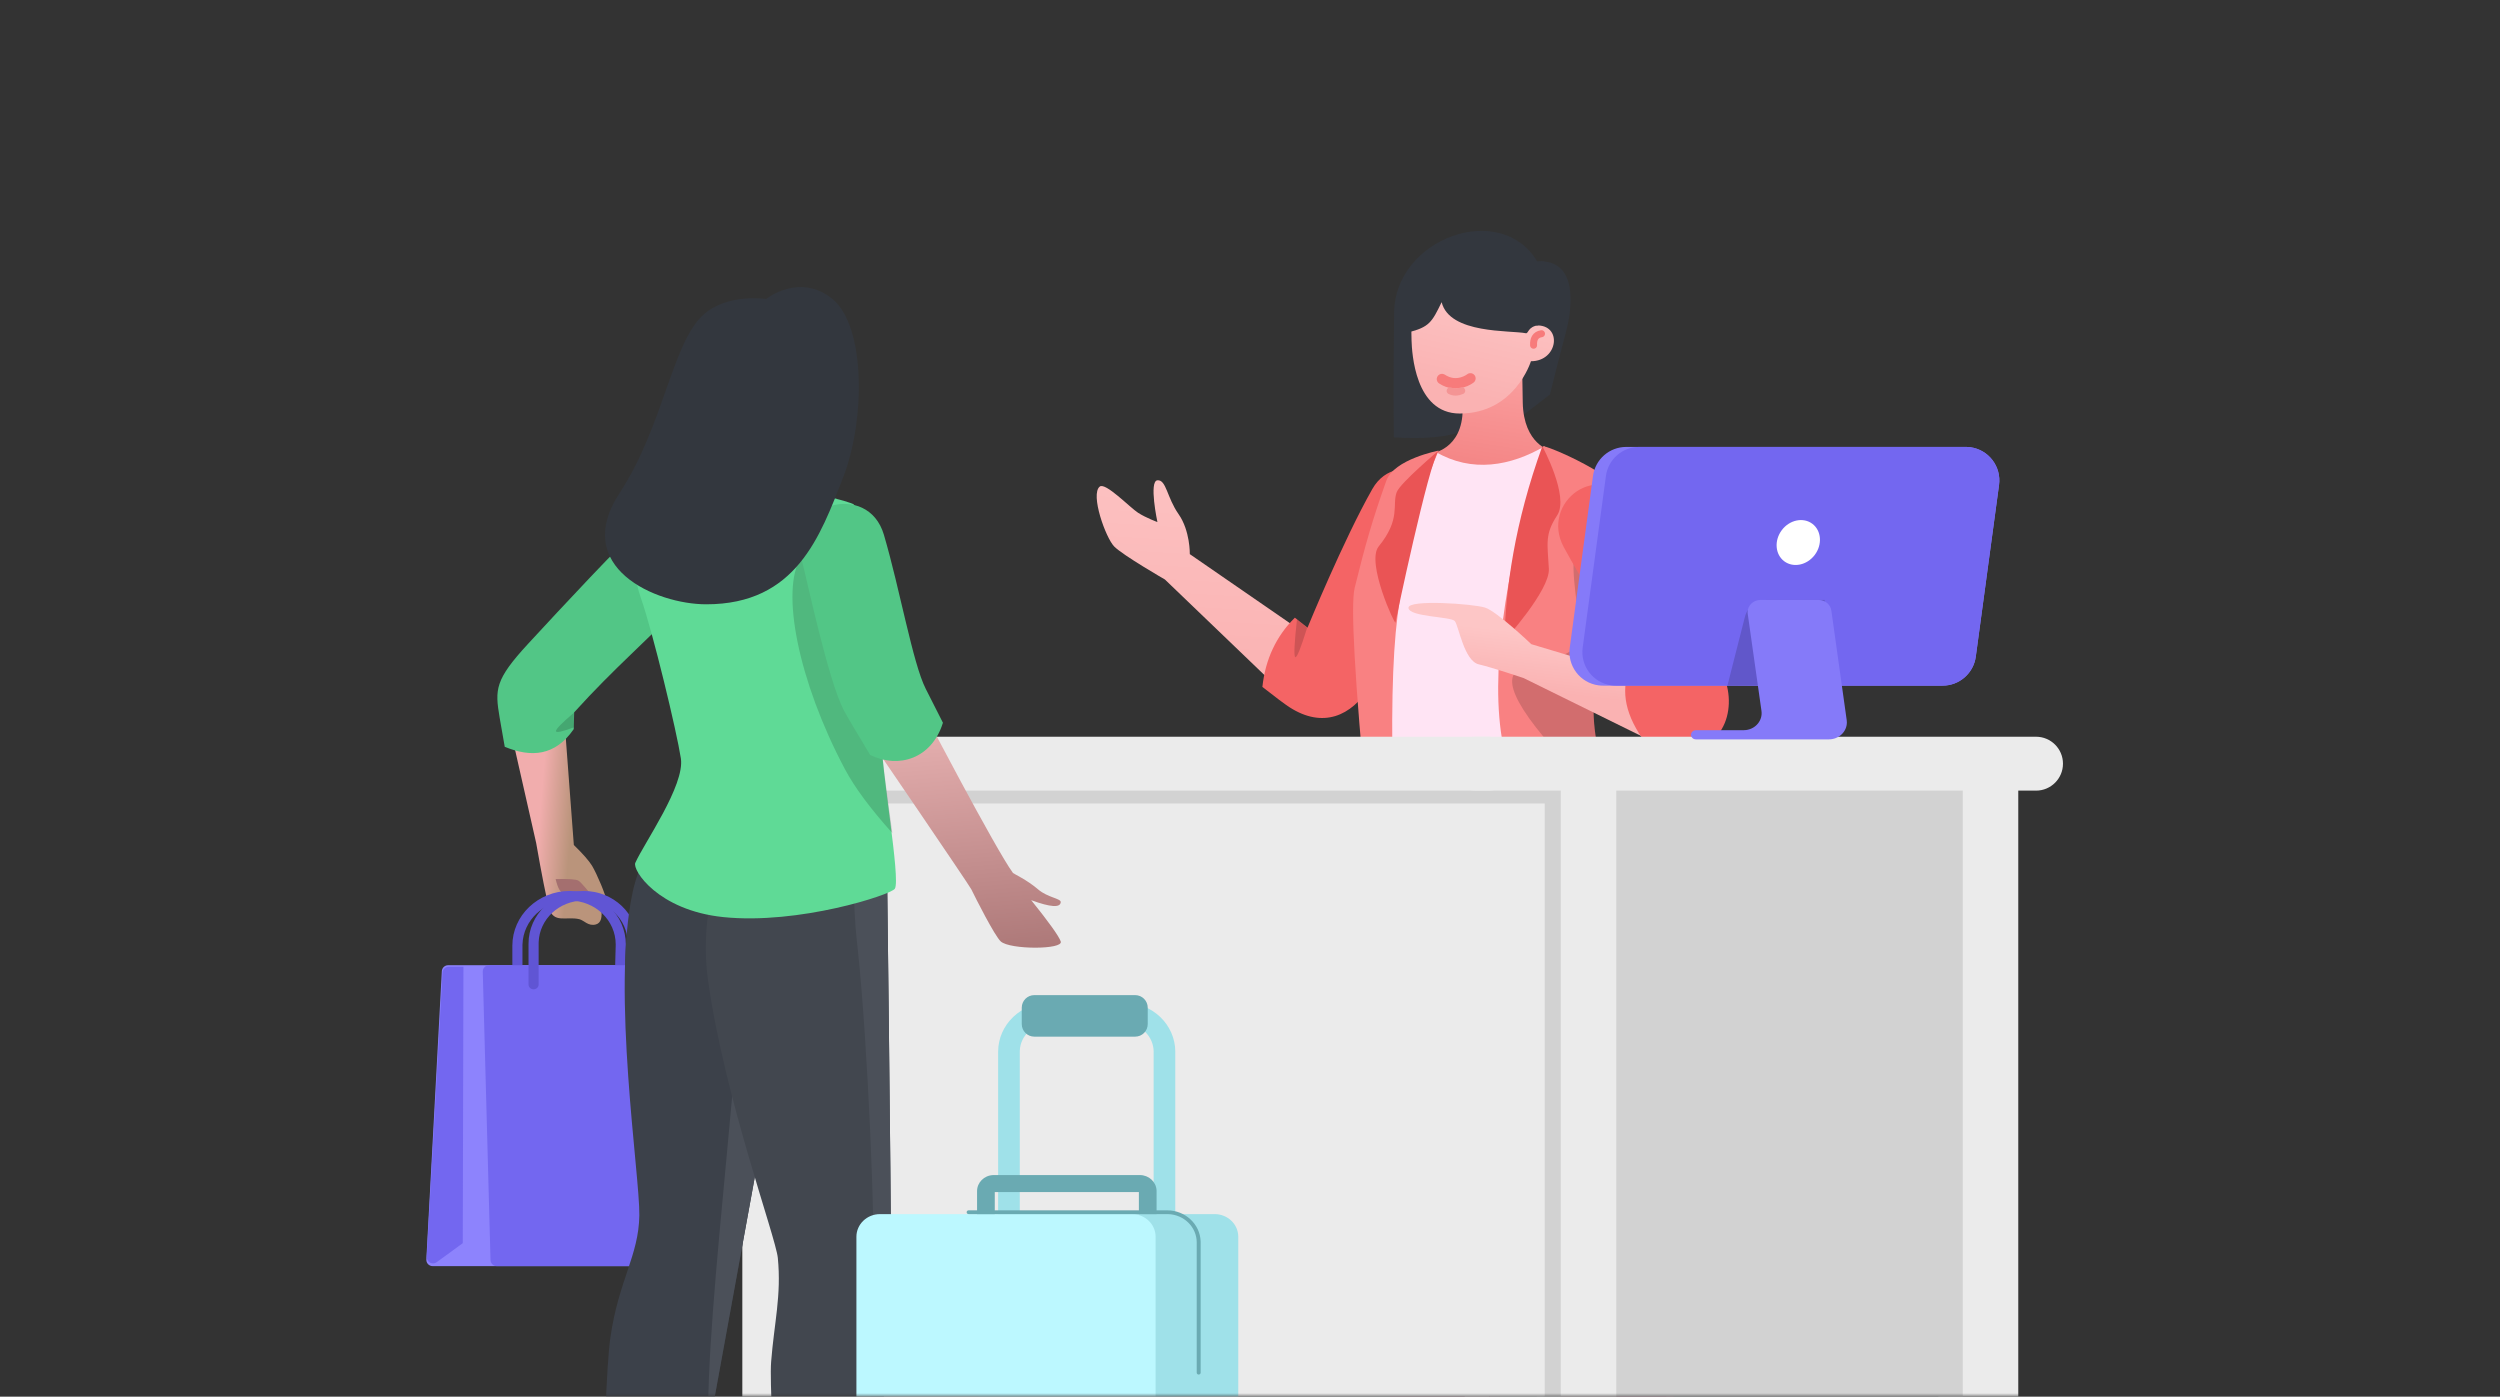 <?xml version="1.0" encoding="UTF-8"?>
<svg width="358px" height="200px" viewBox="0 0 358 200" version="1.1" xmlns="http://www.w3.org/2000/svg"
		 xmlns:xlink="http://www.w3.org/1999/xlink">
	<rect x="0" y="0" width="358" height="200" fill="#333333" stroke="none"/>
	<title>Illustration</title>
	<defs>
		<path
			d="M6,0 L352,0 C355.314,-6.08718376e-16 358,2.686 358,6 L358,200 L358,200 L0,200 L0,6 C-4.05812251e-16,2.686 2.686,6.08718376e-16 6,0 Z"
			id="path-1"></path>
		<linearGradient x1="100%" y1="28.702%" x2="100%" y2="138.491%" id="linearGradient-3">
			<stop stop-color="#7E1939" offset="0%"></stop>
			<stop stop-color="#E35785" offset="100%"></stop>
		</linearGradient>
		<linearGradient x1="100%" y1="28.702%" x2="100%" y2="96.604%" id="linearGradient-4">
			<stop stop-color="#9C2248" offset="0%"></stop>
			<stop stop-color="#E35785" offset="100%"></stop>
		</linearGradient>
		<linearGradient x1="42.833%" y1="-28.186%" x2="50%" y2="91.05%" id="linearGradient-5">
			<stop stop-color="#FDC6C6" offset="0%"></stop>
			<stop stop-color="#FAB2B2" offset="100%"></stop>
		</linearGradient>
		<linearGradient x1="44.771%" y1="-28.186%" x2="62.919%" y2="121.547%" id="linearGradient-6">
			<stop stop-color="#FFAFAF" offset="0%"></stop>
			<stop stop-color="#F07777" offset="100%"></stop>
		</linearGradient>
		<linearGradient x1="31.713%" y1="-1.016%" x2="55.144%" y2="86.96%" id="linearGradient-7">
			<stop stop-color="#FDC6C6" offset="0%"></stop>
			<stop stop-color="#FAB2B2" offset="100%"></stop>
		</linearGradient>
		<linearGradient x1="42.314%" y1="24.938%" x2="50%" y2="63.158%" id="linearGradient-8">
			<stop stop-color="#FDC6C6" offset="0%"></stop>
			<stop stop-color="#FAB2B2" offset="100%"></stop>
		</linearGradient>
		<linearGradient x1="40.233%" y1="35.954%" x2="59.343%" y2="59.89%" id="linearGradient-9">
			<stop stop-color="#F1ADAD" offset="0%"></stop>
			<stop stop-color="#BA947B" offset="100%"></stop>
		</linearGradient>
		<linearGradient x1="43.599%" y1="-28.186%" x2="50%" y2="111.154%" id="linearGradient-10">
			<stop stop-color="#FDC6C6" offset="0%"></stop>
			<stop stop-color="#A47070" offset="100%"></stop>
		</linearGradient>
		<linearGradient x1="46.493%" y1="-28.186%" x2="50%" y2="111.154%" id="linearGradient-11">
			<stop stop-color="#FDC6C6" offset="0%"></stop>
			<stop stop-color="#A47070" offset="100%"></stop>
		</linearGradient>
	</defs>
	<g id="📝-Pages-New" stroke="none" stroke-width="1" fill="none" fill-rule="evenodd">
		<g id="Knowledge-Base" transform="translate(-288, -445)">
			<g id="Illustration" transform="translate(288, 445)">
				<mask id="mask-2" fill="white">
					<use xlink:href="#path-1"></use>
				</mask>
				<g id="Mask"></g>
				<g mask="url(#mask-2)">
					<g transform="translate(61, 32)">
						<g id="Wom2.4"
							 transform="translate(141, 109) scale(-1, 1) translate(-141, -109) translate(95, 0.5)">
							<g id="LLeg" transform="translate(27.062, 78.229)">
								<path
									d="M-6.88594311e-15,4.37589234e-14 C-6.88594311e-15,4.37589234e-14 6.481,59.226 7.01,64.638 C7.539,70.049 6.481,73.968 6.047,79.557 C5.614,85.146 7.701,120.3 7.701,120.3 C10.77,122.06 14.422,122.405 19.065,120.353 C19.065,120.353 23.329,76.56 23.288,66.586 C23.263,60.636 23.912,0.668 23.912,0.668 L-6.88594311e-15,4.37589234e-14 Z"
									id="Path" fill="url(#linearGradient-3)"></path>
								<ellipse id="Oval" fill-opacity="0.192" fill="#FFFFFF"
												 transform="translate(19.727, 67.045) rotate(3) translate(-19.727, -67.045) "
												 cx="19.727" cy="67.045" rx="2.584" ry="4.004"></ellipse>
								<path
									d="M10.356,65.124 C10.888,68.87 9.458,75.967 6.066,86.414 L6.023,84.697 C5.975,82.425 5.973,80.654 6.039,79.671 L6.047,79.557 C6.467,74.154 7.469,70.312 7.058,65.174 L6.969,64.224 C6.746,62.034 6.056,55.61 5.19,47.622 L5.665,48.927 C8.293,56.213 9.857,61.612 10.356,65.124 Z"
									id="Path" fill-opacity="0.192" fill="#FFFFFF"></path>
							</g>
							<g id="RLeg" transform="translate(6.461, 75.75)">
								<path
									d="M16.46,0 C16.46,0 9.389,5.966 7.532,14.537 C4.438,28.825 5.995,55.214 5.903,61 C5.816,66.787 3.593,70.278 2.401,78.46 C1.209,86.642 2.389,123.207 2.389,123.207 C5.549,124.992 8.977,125.12 12.745,123.1 L34.878,1.908 L16.46,0 Z"
									id="Path" fill="url(#linearGradient-4)"></path>
								<ellipse id="Oval" fill-opacity="0.192" fill="#FFFFFF"
												 transform="translate(17.539, 68.292) rotate(5) translate(-17.539, -68.292) "
												 cx="17.539" cy="68.292" rx="2.906" ry="4.621"></ellipse>
								<path
									d="M11.749,5.325 L14.511,5.681 C12.084,10.027 10.858,19.938 10.833,35.414 L10.833,35.905 C10.833,59.305 6.321,67.548 4.505,77.622 L4.451,77.927 C3.364,84.174 2.55,94.185 2.008,107.959 L1.953,104.544 C1.802,94.138 1.799,82.595 2.401,78.46 C3.593,70.278 5.816,66.787 5.903,61 L5.907,60.425 C5.906,53.641 4.53,28.396 7.532,14.537 C8.316,10.917 10.03,7.762 11.749,5.325 Z"
									id="Path" fill-opacity="0.192" fill="#FFFFFF"></path>
							</g>
							<g id="LArm" transform="translate(41.039, 34.685)">
								<path
									d="M36.581,12.166 C36.581,12.166 36.514,8.825 38.192,6.436 C39.87,4.046 39.937,1.508 41.207,1.591 C42.477,1.674 41.219,7.574 41.219,7.574 C41.219,7.574 42.83,6.987 43.988,6.245 C45.145,5.503 48.655,1.844 49.475,2.492 C50.866,3.597 48.626,9.828 47.406,11.074 C46.182,12.321 40.142,15.803 40.142,15.803 L22.352,32.886 L19.692,23.817 L36.581,12.166 Z"
									id="Path" fill="url(#linearGradient-5)"></path>
								<path
									d="M0.999,10.658 C3.742,16.721 8.763,27.858 10.833,31.181 C13.427,35.343 17.518,37.176 22.307,34.089 C22.975,33.658 24.268,32.689 26.187,31.183 C25.761,27.228 24.211,23.922 21.539,21.265 C20.329,22.218 19.724,22.695 19.724,22.695 C19.724,22.695 14.578,10.12 10.438,2.835 C6.852,-3.468 -3.175,1.44 0.999,10.658 Z"
									id="Path" fill="#F46465"></path>
								<path
									d="M19.778,22.702 C20.699,25.681 21.268,27.085 21.483,26.912 C21.698,26.74 21.616,24.947 21.236,21.534 L19.778,22.702 Z"
									id="Path" fill-opacity="0.16" fill="#000000"></path>
							</g>
							<g id="Head" transform="translate(22.613, 0)">
								<path
									d="M7.573,21.808 L7.573,27.173 L3.44,24.001 C3.44,24.001 2.17,18.861 1.137,15.043 C0.489,12.649 -1.09,4.547 5.265,4.927 C10.471,-3.821 25.632,1.593 25.752,12.28 C25.898,25.133 25.779,30.138 25.779,30.138 C17.206,30.607 12.381,29.425 7.573,21.808 Z"
									id="Path" fill="#33373E"></path>
								<path
									d="M3.351,32.023 C3.351,32.023 7.196,31.162 7.329,25.157 C7.462,19.152 7.369,17.102 7.369,17.102 L15.837,16.957 C15.837,16.957 15.93,23.649 15.931,26.07 C15.935,31.956 20.475,32.438 20.475,32.438 C20.475,32.438 19.699,37.295 12.026,37.706 C6.034,38.027 3.351,32.023 3.351,32.023 Z"
									id="Path" fill="url(#linearGradient-6)"></path>
								<path
									d="M5.395,14.104 C1.617,13.964 2.233,19.236 6.157,19.229 C6.157,19.229 8.437,26.718 16.351,26.718 C22.778,26.718 23.196,17.99 23.254,16.248 C23.317,14.392 23.325,8.292 23.325,8.292 L5.248,8.284 L5.395,14.104 Z"
									id="Path" fill="url(#linearGradient-7)"></path>
								<path
									d="M5.102,14.069 C6.668,14.315 6.478,15.303 6.904,15.217 C9.065,14.779 17.816,15.357 18.943,10.77 C20.345,13.636 20.687,14.34 23.774,15.109 L23.774,6.712 L4.249,4.927 C4.249,4.927 4.552,13.982 5.102,14.069 Z"
									id="Path" fill="#33373E"></path>
								<path d="M14.961,21.057 C14.961,21.057 16.284,23.087 18.8,22.407"
											id="Path" stroke="#F77B7B" stroke-width="1.5" stroke-linecap="round"
											transform="translate(16.881, 21.802) rotate(-18) translate(-16.881, -21.802) "></path>
								<path d="M16.066,23.478 C16.661,23.715 17.226,23.714 17.721,23.439"
											id="Path" stroke="#F49494" stroke-linecap="round"
											transform="translate(16.894, 23.545) rotate(2) translate(-16.894, -23.545) "></path>
								<path d="M5.578,17.034 C5.806,16.219 5.693,15.504 4.842,15.169"
											id="Path-8" stroke="#F77B7B" stroke-linecap="round"
											transform="translate(5.261, 16.101) rotate(-13) translate(-5.261, -16.101) "></path>
							</g>
							<g id="Body" transform="translate(12.921, 30.793)">
								<path
									d="M13.901,0.616 C18.726,3.433 24.304,4.465 29.496,1.407 C37.97,17.333 40.082,36.336 38.044,57.34 C25.687,62.003 15.302,61.086 6.461,55.756 L13.901,0.616 Z"
									id="Path" fill="#FFE4F4"></path>
								<path
									d="M14.112,0.629 C22.103,25.581 26.895,60.956 1.938,54.802 C15.195,31.535 -2.827,21.063 1.258,9.038 C2.655,4.927 14.008,0.306 14.112,0.629 Z"
									id="Path" fill="#F98182"></path>
								<path
									d="M5.099,10.99 C14.131,12.289 6.685,27.321 9.667,29.585 C12.648,31.85 17.837,32.094 18.396,33.477 C19.521,36.258 14.085,43.277 2.089,54.534 L1.938,54.802 C13.486,34.534 1.3,23.976 0.666,13.642 C2.004,11.641 3.482,10.758 5.099,10.99 Z"
									id="Path" fill-opacity="0.16" fill="#000000"></path>
								<path
									d="M14.22,0.616 C14.22,0.616 10.314,7.804 12.094,10.51 C13.869,13.215 13.492,14.468 13.282,18.161 C13.109,21.236 19.655,28.438 19.655,28.438 C19.463,21.029 18.209,11.626 14.22,0.616 Z"
									id="Path" fill="#EA5455"></path>
								<path
									d="M29.073,1.232 C32.123,8.522 33.589,14.243 34.956,24.944 C35.716,30.886 35.906,39.987 35.526,52.249 L39.294,52.955 C41.09,34.012 41.688,23.321 41.088,20.882 C39.576,14.742 38.552,11.155 36.556,5.543 C35.457,2.462 29.073,1.232 29.073,1.232 Z"
									id="Path" fill="#F98182"></path>
								<path
									d="M29.073,1.232 C29.073,1.232 34.563,5.859 35.069,7.181 C35.76,8.984 34.438,11.016 37.646,14.948 C39.507,17.223 35.266,26.361 35.247,25.845 C35.247,25.703 30.493,3.088 29.073,1.232 Z"
									id="Path" fill="#EA5455"></path>
							</g>
							<g id="RArm" transform="translate(0, 36.89)">
								<path
									d="M28.712,22.859 C28.712,22.859 33.632,18.163 35.336,17.618 C37.04,17.073 46.373,16.418 46.31,17.65 C46.239,18.969 40.233,18.893 39.677,19.542 C39.122,20.191 38.349,25.243 36.25,25.741 C34.155,26.239 29.811,27.713 29.811,27.713 L10.478,37.235 L12.538,27.714 L28.712,22.859 Z"
									id="Path" fill="url(#linearGradient-8)"></path>
								<path
									d="M13.903,2.975 C8.039,10.865 3.032,22.883 1.11,27.568 C-0.812,32.253 1.127,39.32 9.578,37.933 C10.248,37.823 11.129,37.565 12.221,37.161 C15.328,33.1 15.873,29.614 14.713,26.511 C13.985,26.804 13.62,26.95 13.62,26.95 C13.62,26.95 22.02,12.759 24.071,8.954 C27.497,2.6 19.069,-3.976 13.903,2.975 Z"
									id="Path" fill="#F46465"></path>
								<path
									d="M13.62,26.95 C10.776,28.275 9.533,28.646 9.89,28.063 C10.248,27.48 12.033,26.19 15.245,24.192 L13.62,26.95 Z"
									id="Path" fill-opacity="0.16" fill="#000000"></path>
							</g>
						</g>
						<g id="Group-25" transform="translate(37, 73.5)">
							<polygon id="Rectangle" fill="#EBEBEB"
											 points="179.554 2.572 191.016 2.572 191.016 146.657 179.554 146.657"></polygon>
							<polygon id="Rectangle" fill="#D2D2D2"
											 points="115.333 2.572 183.071 2.572 183.071 146.657 115.333 146.657"></polygon>
							<polygon id="Rectangle" fill="#EBEBEB"
											 points="121.988 2.572 133.451 2.572 133.451 146.657 121.988 146.657"></polygon>
							<polygon id="Rectangle" fill="#D2D2D2"
											 points="122.924 2.572 125.505 2.572 125.505 146.657 122.924 146.657"></polygon>
							<polygon id="Rectangle" fill="#EBEBEB"
											 points="111.74 2.572 123.203 2.572 123.203 146.657 111.74 146.657"></polygon>
							<polygon id="Rectangle" fill="#EBEBEB"
											 points="8.3 2.572 115.258 2.572 115.258 146.657 8.3 146.657"></polygon>
							<polygon id="Rectangle" fill="#D2D2D2"
											 points="8.224 1.837 125.303 1.837 125.303 9.555 8.224 9.555"></polygon>
							<path
								d="M3.859,0 L115.118,0 C117.25,4.47172551e-15 118.977,1.728 118.977,3.859 C118.977,5.99 117.25,7.718 115.118,7.718 L3.859,7.718 C1.728,7.718 2.60988004e-16,5.99 0,3.859 C-2.60988004e-16,1.728 1.728,3.91482006e-16 3.859,0 Z"
								id="Rectangle" fill="#EBEBEB"></path>
							<path
								d="M113.296,0 L193.559,0 C195.69,-1.58910568e-14 197.418,1.728 197.418,3.859 C197.418,5.99 195.69,7.718 193.559,7.718 L113.296,7.718 C111.165,7.718 109.438,5.99 109.438,3.859 C109.438,1.728 111.165,3.91482006e-16 113.296,0 Z"
								id="Rectangle" fill="#EBEBEB"></path>
						</g>
						<g id="Desktop1"
							 transform="translate(194.5, 53) scale(-1, 1) translate(-194.5, -53) translate(163, 32)">
							<path
								d="M5.494,-5.53605471e-14 L54.126,-5.53605471e-14 C56.528,-5.66899778e-14 58.56,1.776 58.883,4.156 L62.211,28.74 C62.567,31.367 60.726,33.785 58.099,34.141 C57.885,34.17 57.67,34.184 57.455,34.184 L8.822,34.184 C6.42,34.184 4.388,32.409 4.066,30.028 L0.737,5.444 C0.381,2.817 2.223,0.399 4.85,0.043 C5.063,0.015 5.278,-5.70973333e-14 5.494,-5.53605471e-14 Z"
								id="Rectangle" fill="#857AF9"></path>
							<path
								d="M5.494,-5.53605471e-14 L52.275,-5.53605471e-14 C54.677,-6.00687253e-14 56.709,1.776 57.031,4.156 L60.36,28.74 C60.716,31.367 58.874,33.785 56.247,34.141 C56.034,34.17 55.819,34.184 55.603,34.184 L8.822,34.184 C6.42,34.184 4.388,32.409 4.066,30.028 L0.737,5.444 C0.381,2.817 2.223,0.399 4.85,0.043 C5.063,0.015 5.278,-5.70973333e-14 5.494,-5.53605471e-14 Z"
								id="Rectangle" fill="#7367F0"></path>
							<path
								d="M25.714,21.913 L34.026,21.913 C35.49,21.913 36.767,22.906 37.127,24.324 L39.635,34.184 L39.635,34.184 L25.714,34.087 L25.714,21.913 Z"
								id="Rectangle" fill-opacity="0.16" fill="#000000"></path>
							<ellipse id="Oval" fill="#FFFFFF"
											 transform="translate(29.486, 13.689) rotate(-37) translate(-29.486, -13.689) "
											 cx="29.486" cy="13.689" rx="2.952" ry="3.355"></ellipse>
							<path
								d="M34.89,21.913 C35.913,21.913 36.742,22.698 36.742,23.666 C36.742,23.736 36.737,23.806 36.729,23.875 L34.757,37.805 C34.568,39.138 35.557,40.363 36.964,40.542 C37.077,40.556 37.191,40.563 37.306,40.563 L44.151,40.563 C44.535,40.563 44.846,40.858 44.846,41.221 C44.846,41.584 44.535,41.878 44.151,41.878 L25.101,41.878 C23.681,41.878 22.529,40.788 22.529,39.443 C22.529,39.336 22.537,39.229 22.552,39.123 L24.747,23.457 C24.859,22.576 25.648,21.913 26.585,21.913 L34.89,21.913 Z"
								id="Path" fill="#857AF9"></path>
						</g>
						<g id="Wom4.7"
							 transform="translate(46, 114.5) scale(-1, 1) translate(-46, -114.5) translate(0, 8.5)">
							<g id="RArm" transform="translate(50.825, 32.532)">
								<g id="Group-10"
									 transform="translate(21.761, 42.486) scale(-1, 1) rotate(-15) translate(-21.761, -42.486) translate(16.261, 24.486)">
									<path
										d="M5.778,23.755 C6.712,25.319 7.297,26.507 7.533,27.316 C7.888,28.53 8.388,32.052 8.222,32.729 C8.111,33.181 7.776,33.387 7.218,33.348 C7.098,34.823 6.652,35.56 5.878,35.56 C4.75,35.56 4.41,34.559 3.788,34.22 C2.099,33.303 0.022,33.923 0.022,31.515 C0.022,29.909 0.229,26.77 0.643,22.097 L1.484,0.553 L10.008,1.369 L5.778,23.755 Z"
										id="Path-17" fill="url(#linearGradient-9)"></path>
									<path
										d="M7.218,33.348 C6.089,30.618 5.376,29.114 5.077,28.838 C4.779,28.561 3.753,28.214 1.999,27.796 C1.954,29.191 2.176,29.95 2.664,30.075 C3.056,30.175 4.957,31.289 5.932,31.953 C6.263,32.178 6.692,32.643 7.218,33.348 Z"
										id="Path-18" fill="#A46F6F"></path>
								</g>
								<path
									d="M10.101,2.065 C2.983,-4.102 -3.95,4.865 2.662,11.653 C10.052,19.242 13.981,22.39 19.957,28.978 C19.957,28.978 19.976,29.779 20.015,31.379 C22.683,35.242 26.105,35.471 29.896,33.91 C30.27,31.801 30.515,30.398 30.632,29.701 C31.305,25.691 31.326,24.331 26.53,19.137 C21.734,13.944 13.191,4.742 10.101,2.065 Z"
									id="Path" fill="#52C686"></path>
								<path
									d="M19.994,29.03 C21.706,30.489 22.562,31.362 22.562,31.651 C22.562,31.94 21.706,31.764 19.994,31.123 L19.994,29.03 Z"
									id="Path-24" fill-opacity="0.16" fill="#000000"></path>
							</g>
							<g id="Group-72"
								 transform="translate(70.5, 114.048) scale(-1, 1) translate(-70.5, -114.048) translate(49, 86.548)">
								<path
									d="M3.169,11.171 L35.578,11.171 C36.075,11.171 36.478,11.574 36.478,12.071 L36.478,53.361 C36.478,53.858 36.075,54.261 35.578,54.261 L0.95,54.261 C0.453,54.261 0.05,53.858 0.05,53.361 C0.05,53.345 0.05,53.329 0.051,53.313 L2.27,12.023 C2.296,11.546 2.691,11.171 3.169,11.171 Z"
									id="Rectangle" fill="#8D83FD"></path>
								<path
									d="M20.589,0.537 C25.023,0.537 28.618,3.967 28.618,8.198 L28.617,8.296 L28.495,12.847 C28.484,13.228 28.152,13.529 27.752,13.519 C27.379,13.51 27.08,13.233 27.05,12.886 L27.048,12.811 L27.168,8.36 C27.17,8.306 27.17,8.252 27.17,8.198 C27.17,4.73 24.224,1.918 20.589,1.918 C16.91,1.918 13.916,4.717 13.819,8.205 L13.816,8.38 L13.816,12.829 C13.816,13.21 13.492,13.519 13.092,13.519 C12.719,13.519 12.412,13.25 12.373,12.904 L12.369,12.829 L12.369,8.38 C12.369,4.048 16.049,0.537 20.589,0.537 Z"
									id="Path" fill="#6055D4"></path>
								<path
									d="M9.031,11.171 L39.1,11.171 C39.578,11.171 39.973,11.546 39.998,12.023 L42.218,53.313 C42.244,53.809 41.864,54.233 41.367,54.26 C41.351,54.261 41.335,54.261 41.319,54.261 L10.14,54.261 C9.653,54.261 9.254,53.873 9.241,53.386 L8.131,12.096 C8.118,11.599 8.51,11.185 9.007,11.172 C9.015,11.172 9.023,11.171 9.031,11.171 Z"
									id="Rectangle" fill="#7367F0"></path>
								<path
									d="M22.583,0.537 C26.853,0.537 30.314,3.84 30.314,7.913 L30.312,8.087 L30.167,13.95 C30.158,14.331 29.826,14.633 29.427,14.624 C29.054,14.616 28.753,14.339 28.723,13.993 L28.72,13.917 L28.865,8.055 C28.866,8.008 28.867,7.961 28.867,7.913 C28.867,4.602 26.054,1.918 22.583,1.918 C19.081,1.918 16.23,4.581 16.135,7.901 L16.132,8.073 L16.132,13.934 C16.132,14.315 15.808,14.624 15.408,14.624 C15.035,14.624 14.728,14.355 14.689,14.009 L14.685,13.934 L14.685,8.073 C14.685,3.911 18.221,0.537 22.583,0.537 Z"
									id="Path" fill="#6055D4"></path>
								<path
									d="M5.365,11.388 L5.268,50.976 L1.534,53.696 C1.132,53.989 0.569,53.901 0.277,53.499 C0.154,53.331 0.094,53.126 0.105,52.919 L2.366,12.239 C2.393,11.762 2.787,11.388 3.265,11.388 L5.365,11.388 L5.365,11.388 Z"
									id="Path-98" fill="#7367F0"></path>
							</g>
							<g id="RLeg" transform="translate(35.168, 72.744)">
								<path
									d="M0,1.902 L18.341,0 L18.61,0.239 C19.917,1.427 25.598,6.946 27.23,14.489 C30.312,28.73 26.188,55.031 26.279,60.799 C26.366,66.566 29.222,70.046 30.41,78.201 C31.597,86.355 31.709,122.799 31.709,122.799 C28.561,124.579 25.792,124.706 22.039,122.693 L0,1.902 Z"
									id="Path" fill="#3C414A"></path>
								<path
									d="M16.383,91.69 L1.82852956e-14,1.902 L10.197,0.844 C10.652,32.037 16.993,74.2 16.383,91.69 Z"
									id="Path" fill="#4B5059"></path>
							</g>
							<g id="LLEg" transform="translate(16.305, 75.215)">
								<path
									d="M9.766,0.666 L30.36,0 L30.514,0.272 C31.514,2.08 36.989,12.668 35.299,24.703 C32.925,41.595 25.605,61.399 25.31,64.424 C24.783,69.818 25.837,73.723 26.269,79.294 C26.7,84.865 23.978,119.903 23.978,119.903 C20.922,121.656 17.286,122.001 12.662,119.956 C10.309,88.228 9.121,69.853 9.101,64.832 C9.07,57.301 9.766,0.666 9.766,0.666 Z"
									id="Path" fill="#42474F"></path>
								<path
									d="M14.003,18.937 L13.865,20.189 C12.444,33.386 11.243,61.414 11.75,65.736 L11.821,66.284 C12.388,71.053 12.237,83.023 11.367,102.196 L10.595,91.191 C9.661,77.563 9.165,68.951 9.106,65.352 L9.101,64.832 C9.07,57.301 9.766,0.666 9.766,0.666 L14.109,0.526 C14.573,7.767 14.538,13.904 14.003,18.937 Z"
									id="Path" fill="#4B5059"></path>
							</g>
							<g id="Body" transform="translate(23.257, 29.184)">
								<path
									d="M31.41,2.554 C34.116,6.345 38.624,19.214 38.88,22.109 C39.168,25.448 35.416,30.768 35.354,35.602 C35.299,40.437 38.153,56.222 37.295,57.582 C36.757,58.443 23.533,62.762 12.722,61.644 C3.387,60.678 -0.333,54.909 0.129,53.872 C1.392,51.04 7.25,42.775 6.653,38.917 C6.063,35.059 2.637,20.818 0.936,15.972 C-0.758,11.125 -0.193,6.036 2.969,3.951 C4.534,2.919 8.709,-0.013 16.145,4.42175139e-05 C23.58,0.014 31.201,2.26 31.41,2.554 Z"
									id="Path" fill="#5FDA96"
									transform="translate(19.448, 30.914) scale(-1, 1) translate(-19.448, -30.914) "></path>
								<path
									d="M3.265,11.516 L3.951,11.221 C10.141,8.607 13.834,8.234 15.028,10.101 C18.024,14.785 15.441,27.864 8.752,40.456 C7.365,43.068 5.101,46.121 1.96,49.615 L2.177,47.972 C2.794,43.383 3.571,38.147 3.542,35.602 C3.48,30.768 -0.272,25.448 0.016,22.109 C0.156,20.525 1.57,15.953 3.265,11.516 Z"
									id="Path" fill-opacity="0.16" fill="#000000"></path>
							</g>
							<g id="Head" transform="translate(32.727, 8.206)" fill="url(#linearGradient-10)">
								<path
									d="M1.84,5.121 C-0.694,5.386 -0.514,9.636 2.571,9.858 C3.201,13.956 5.45,15.908 8.191,16.134 L8.039,22.332 L20.165,22.325 C20.165,22.325 16.75,17.947 16.92,11.953 C17.091,5.958 16.806,0.328 16.806,0.328 L1.1,0.597 L1.84,5.121 Z"
									id="Path"></path>
							</g>
							<g id="LArm" transform="translate(0, 31.661)">
								<path
									d="M26.786,32.07 C26.786,32.07 15.174,54.537 14.942,55.215 C14.49,56.535 12.43,62.256 11.662,63.14 C10.494,64.482 2.883,65.412 3.142,64.186 C3.307,63.402 4.467,61.273 6.621,57.798 C4.009,59.142 2.621,59.411 2.457,58.604 C2.347,58.066 4.227,57.736 5.46,56.379 C6.858,54.841 8.678,53.721 8.735,53.619 C10.817,49.888 18.762,28.736 18.762,28.736 L26.786,32.07 Z"
									id="Path" fill="url(#linearGradient-11)"
									transform="translate(14.619, 46.747) rotate(7) translate(-14.619, -46.747) "></path>
								<path
									d="M26.423,4.427 C24.124,12.255 22.288,22.818 20.443,26.461 C20.141,27.057 19.318,28.683 17.973,31.338 C19.551,36.446 24.287,37.979 28.395,35.946 C30.474,32.504 31.728,30.377 32.156,29.565 C34.41,25.291 37.426,10.913 38.284,7.624 C40.251,0.086 28.723,-3.4 26.423,4.427 Z"
									id="Path" fill="#52C686"></path>
							</g>
							<path
								d="M32.114,30.084 C38.319,20.658 39.641,8.656 44.041,4.627 C47.533,1.43 53.077,2.317 53.077,2.317 C53.077,2.317 57.878,-1.525 62.586,2.317 C67.294,6.159 67.37,19.52 64.096,27.918 C60.823,36.316 57.387,46.036 44.509,46.036 C37.293,46.036 25.105,40.73 32.114,30.084 Z"
								id="Path" fill="#33373E"
								transform="translate(48.189, 23.323) scale(-1, 1) translate(-48.189, -23.323) "></path>
						</g>
						<g id="Group-113" transform="translate(56, 110.5)">
							<path
								d="M43.972,1.081 C48.02,1.081 51.301,4.228 51.301,8.11 L51.301,62.179 L25.933,62.179 L25.933,8.11 C25.933,4.228 29.214,1.081 33.261,1.081 L43.972,1.081 Z M43.972,4.055 L33.261,4.055 C30.972,4.055 29.108,5.8 29.035,7.979 L29.033,8.11 L29.033,59.205 L48.201,59.205 L48.201,8.11 C48.201,5.915 46.381,4.127 44.109,4.057 L43.972,4.055 Z"
								id="Rectangle" fill="#9FE1E9"></path>
							<path
								d="M31.115,0 L45.555,0 C46.549,-4.04660118e-16 47.355,0.806 47.355,1.8 L47.355,4.148 C47.355,5.142 46.549,5.948 45.555,5.948 L31.115,5.948 C30.121,5.948 29.315,5.142 29.315,4.148 L29.315,1.8 C29.315,0.806 30.121,-3.94290921e-17 31.115,0 Z"
								id="Rectangle" fill="#6AAAB2"></path>
							<path
								d="M46.227,25.769 C47.512,25.769 48.56,26.739 48.621,27.956 L48.623,28.067 L48.623,33.678 L46.087,33.678 L46.087,28.202 L25.452,28.202 L25.452,33.252 L22.915,33.252 L22.915,28.067 C22.915,26.836 23.925,25.83 25.195,25.772 L25.311,25.769 L46.227,25.769 Z"
								id="Path" fill="#6AAAB2"></path>
							<path
								d="M26.496,31.36 L56.939,31.36 C58.807,31.36 60.321,32.812 60.321,34.604 L60.321,103.812 C60.321,105.603 58.807,107.056 56.939,107.056 L26.496,107.056 C24.628,107.056 23.114,105.603 23.114,103.812 L23.114,34.604 C23.114,32.812 24.628,31.36 26.496,31.36 Z"
								id="Rectangle" fill="#9FE1E9"></path>
							<path
								d="M9.02,31.36 L45.1,31.36 C46.968,31.36 48.483,32.812 48.483,34.604 L48.483,103.812 C48.483,105.603 46.968,107.056 45.1,107.056 L9.02,107.056 C7.152,107.056 5.638,105.603 5.638,103.812 L5.638,34.604 C5.638,32.812 7.152,31.36 9.02,31.36 Z"
								id="Rectangle" fill="#BCF8FF"></path>
							<path
								d="M50.142,30.819 C52.74,30.819 54.856,32.803 54.932,35.277 L54.934,35.415 L54.934,54.069 C54.934,54.218 54.808,54.339 54.652,54.339 C54.514,54.339 54.398,54.243 54.375,54.117 L54.37,54.069 L54.37,35.415 C54.37,33.219 52.551,31.431 50.279,31.362 L50.142,31.36 L21.704,31.36 C21.549,31.36 21.422,31.239 21.422,31.089 C21.422,30.957 21.522,30.846 21.654,30.823 L21.704,30.819 L50.142,30.819 Z"
								id="Path-216" fill="#6AAAB2"></path>
						</g>
					</g>
				</g>
			</g>
		</g>
	</g>
</svg>
